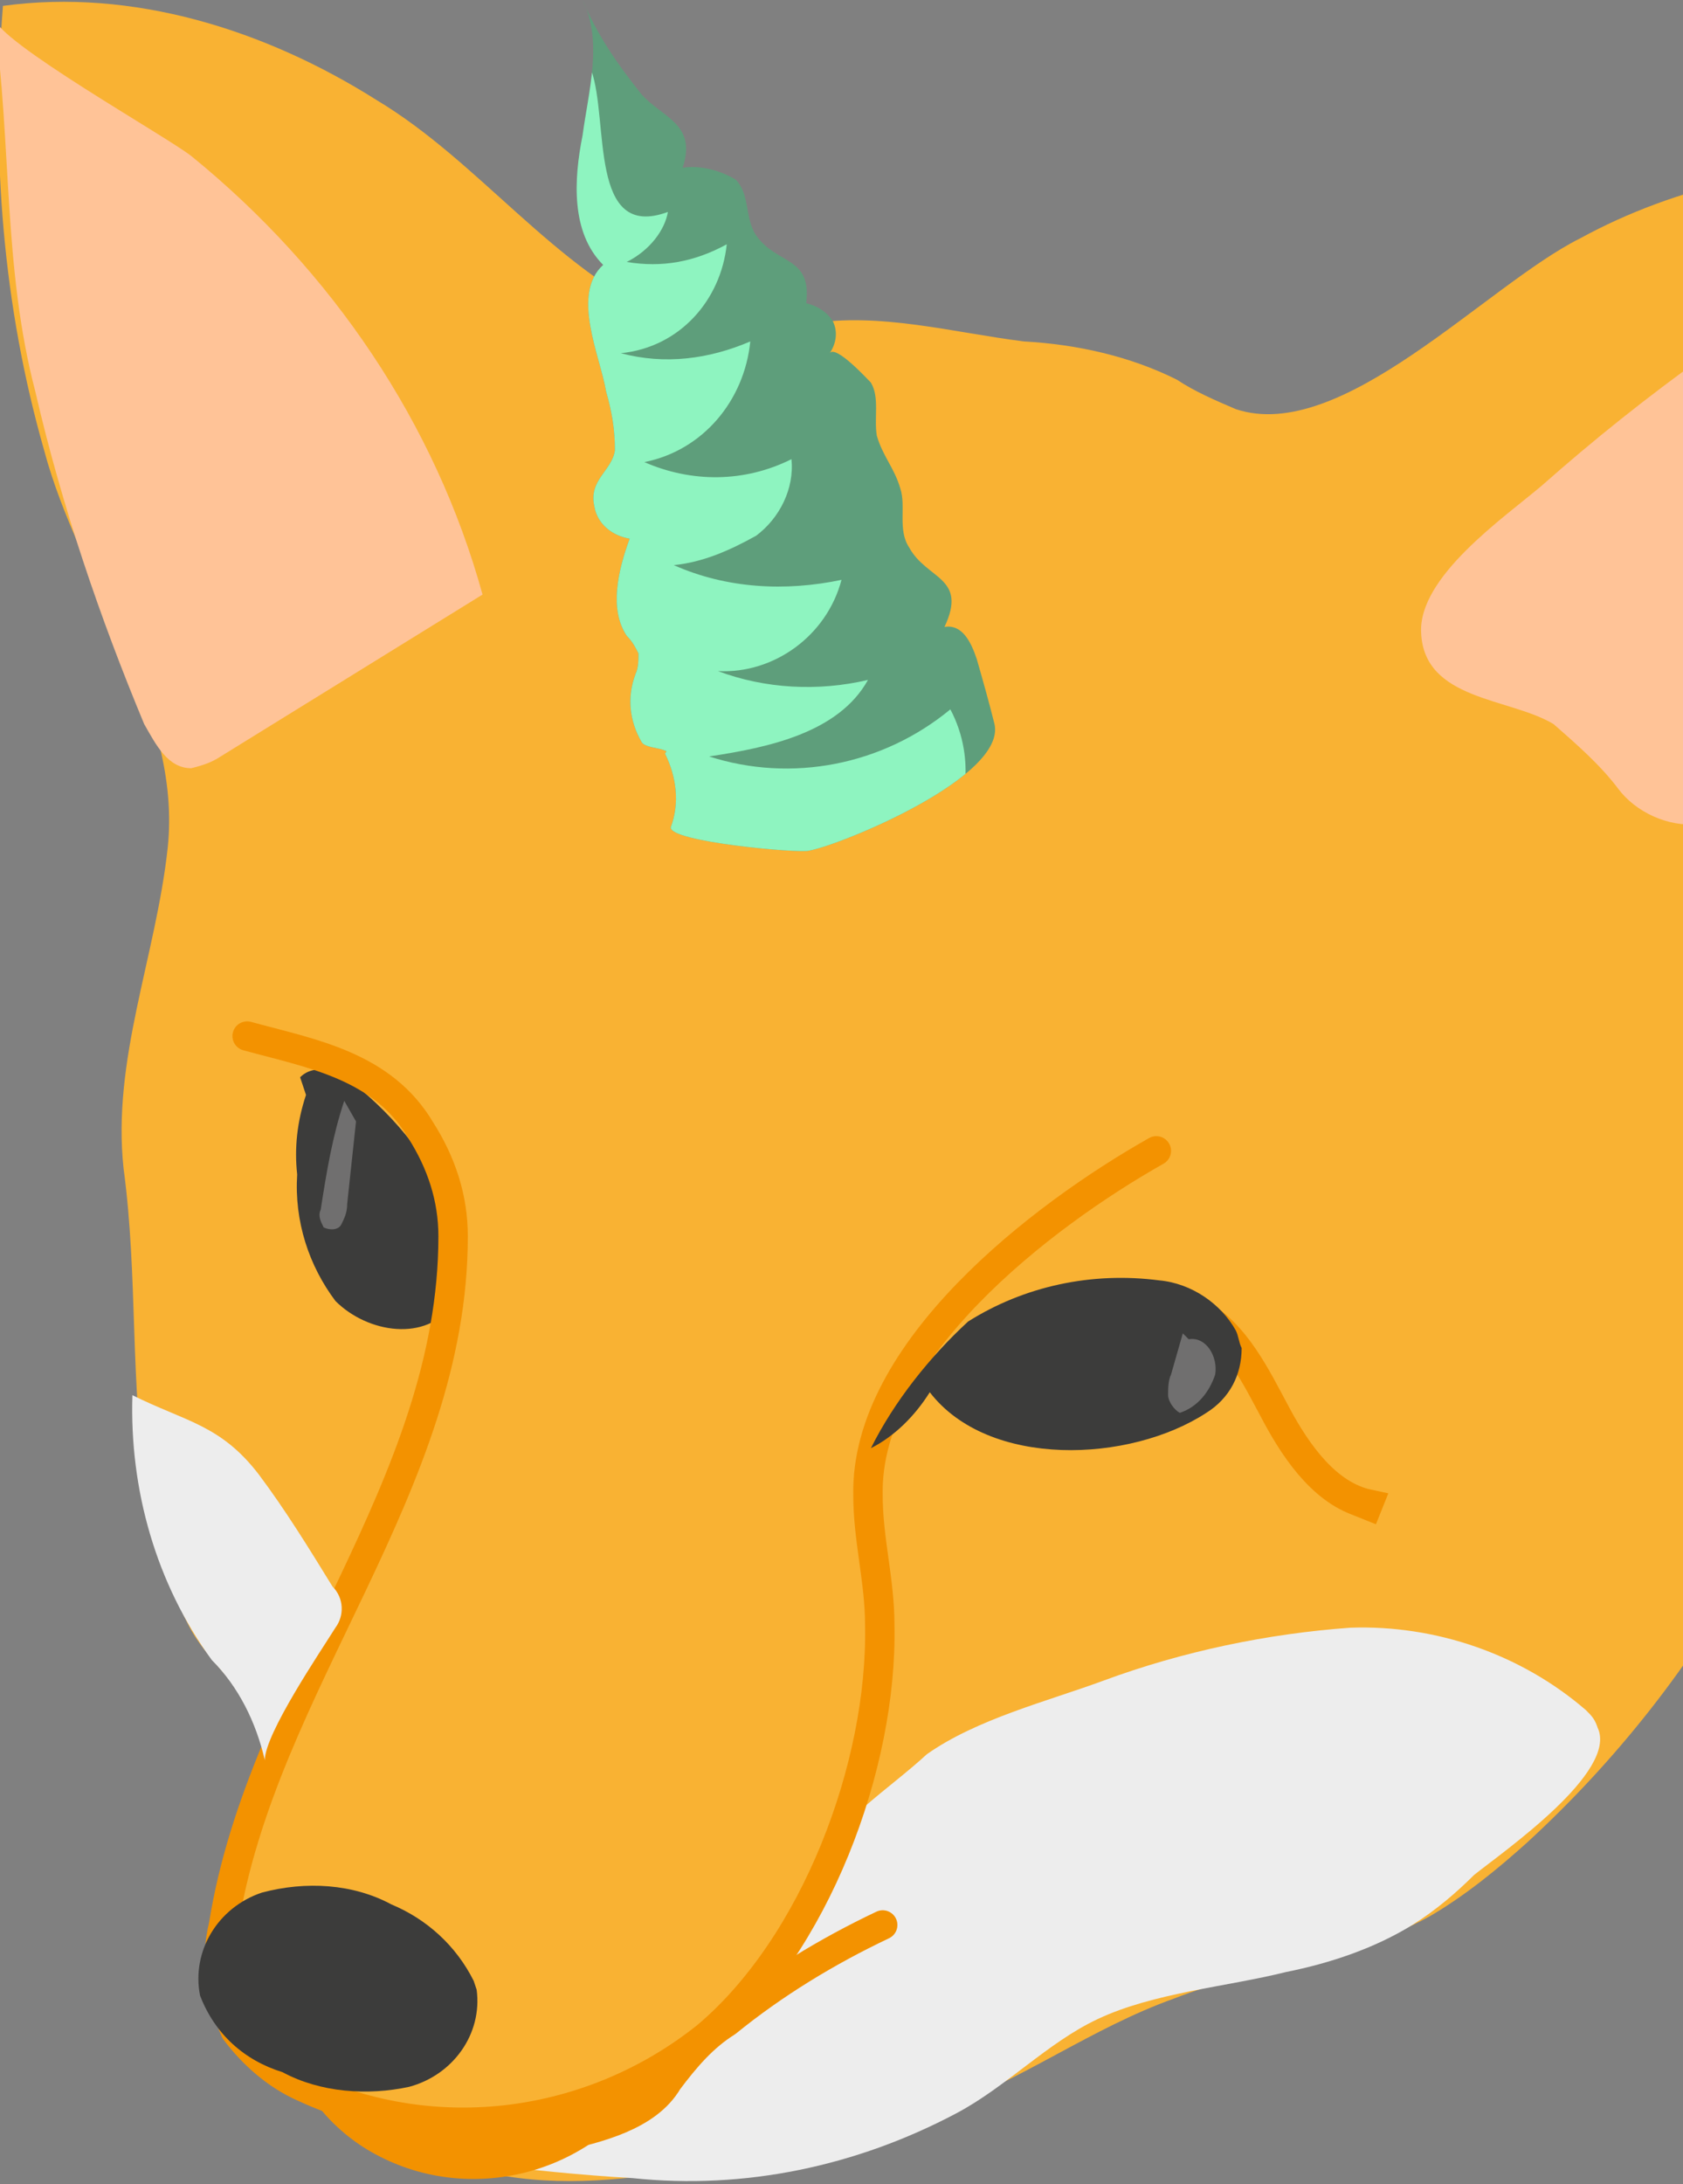 <?xml version="1.0" encoding="utf-8"?>
<!-- Generator: Adobe Illustrator 25.0.0, SVG Export Plug-In . SVG Version: 6.00 Build 0)  -->
<svg version="1.1" id="Layer_1" xmlns="http://www.w3.org/2000/svg" xmlns:xlink="http://www.w3.org/1999/xlink" x="0px" y="0px"
	 viewBox="0 0 57.2 74.2" style="enable-background:new 0 0 57.2 74.2;" xml:space="preserve">
<rect x="0" y="0" width="57.2" height="74.2" fill="#808080" stroke="none"/>
<style type="text/css">
	.st0{fill:#F9B233;}
	.st1{fill:#EDEDED;}
	.st2{fill:#F39200;}
	.st3{fill:#3C3C3B;}
	.st4{fill:none;stroke:#F39200;stroke-linecap:round;stroke-linejoin:round;}
	.st5{fill:#FFC397;}
	.st6{fill:none;stroke:#F39200;stroke-miterlimit:10;}
	.st7{fill:#706F6F;}
	.st8{fill:#5E9E7B;}
	.st9{clip-path:url(#SVGID_2_);}
	.st10{fill:#8EF4C0;}
</style>
<g id="Layer_4">
	<path class="st0" d="M7.9,64.2c-0.5,3.2,2.2,6.3,4.7,7.9c4.4,3,9,2,13.9,1c1.8-0.3,3.6-0.8,5.4-1.4c2.8-1,5.2-2.8,8-3.8
		c2.8-1.1,6-1.3,8.7-2.8c1.2-0.7,2.3-1.6,3.3-2.5c6.1-5.6,10.2-13,11.6-21.2c1-6,0.7-12.4,0.3-18.5c-0.1-2.1,0.9-3.5,1.5-5.6
		c0.5-2.1,0.8-4.2,0.9-6.3c0.2-1.5,0-3-0.4-4.5c-0.1-0.3-0.2-0.5-0.4-0.7c-0.2-0.1-0.4-0.2-0.7-0.2C60.8,5.5,57,6.3,53.7,8.1
		c-3.2,1.6-8.1,7-11.7,5.8c-0.7-0.3-1.4-0.6-2-1c-1.6-0.8-3.4-1.2-5.2-1.3c-2.4-0.3-4.9-1-7.3-0.6c-1.9,0.3-2.9,0.7-4.9-0.2
		c-3.8-1.7-6.3-5.3-9.8-7.4C9,1,4.5-0.4,0.1,0.2c-0.4,5.1,0,10.2,1.4,15.1c1.2,4.5,4.7,8.8,4.2,13.5c-0.4,3.7-1.9,7.2-1.5,10.9
		c0.5,3.7,0.2,7.3,0.8,11c0.2,1.6,0.7,3.1,1.4,4.5c0.7,1.4,2.3,2.4,2.6,4C9.3,60.8,8.2,62.6,7.9,64.2z"/>
	<path class="st1" d="M37.5,57.1c2.7-1,5.6-1.6,8.4-1.8c2.9-0.1,5.8,0.9,8,2.8c0.2,0.2,0.3,0.3,0.4,0.6c0.7,1.5-3.2,4.2-4.2,5
		c-0.6,0.6-1.3,1.2-2.1,1.7c-1.3,0.8-2.8,1.3-4.3,1.6c-2,0.5-4.5,0.7-6.4,1.6c-1.7,0.8-3.1,2.3-4.8,3.2c-3.4,1.8-7.2,2.6-11,2.2
		c-1.8-0.1-3.6-0.3-5.4-0.5c0.6,0.1,2.5-1.6,3.1-1.9c1.1-0.6,2.3-1.1,3.4-1.8c2.6-1.4,3.9-3.7,5.1-6.4c0.7-1.5,2.5-2.6,3.8-3.8
		C33.2,58.4,35.6,57.8,37.5,57.1z"/>
	<path class="st2" d="M22.2,70.6c-2,3.3-6.3,4.4-9.6,2.5c-0.7-0.4-1.4-1-1.9-1.7c2.4,0.5,4.8,0.6,7.2,0.3c0.6-0.1,1.2-0.3,1.8-0.4
		C20.4,71.1,21.4,70.9,22.2,70.6z"/>
	<path class="st3" d="M10.2,36.6c0.5-0.5,1.3-0.2,1.8,0.2c1.5,1.2,2.7,2.7,3.4,4.5c0.5,1,0.5,2.1,0,3c-0.9,1.3-2.9,1-4-0.1
		c-0.9-1.2-1.4-2.7-1.3-4.3c-0.1-0.9,0-1.8,0.3-2.7"/>
	<path class="st4" d="M39.3,39.1c-3.9,2.2-9.9,6.8-9.8,11.7c0,1.5,0.4,2.9,0.4,4.4c0.1,4.8-2.2,10.9-5.9,14
		c-3.9,3.1-9.2,3.8-13.7,1.7C9.4,70.5,8.6,69.8,8,69c-0.5-1.1-0.7-2.4-0.4-3.6c1.3-8.2,7.8-14.9,7.8-23.4c0-1.3-0.4-2.5-1.1-3.6
		c-1.3-2.2-3.7-2.6-5.9-3.2"/>
	<path class="st3" d="M16.1,67.3c-0.6-1.2-1.6-2.1-2.8-2.6c-1.3-0.7-2.9-0.8-4.4-0.4c-1.5,0.5-2.4,2-2.1,3.5
		c0.5,1.3,1.5,2.2,2.8,2.6c1.3,0.7,2.9,0.8,4.3,0.5c1.5-0.4,2.5-1.8,2.3-3.3"/>
	<path class="st4" d="M19,72.6c1.3-0.3,3-0.7,3.7-1.9c0.6-0.8,1.2-1.5,2-2c1.6-1.3,3.4-2.4,5.3-3.3"/>
	<path class="st5" d="M16.4,20.2l-8.9,5.5c-0.3,0.2-0.6,0.3-1,0.4c-0.8,0-1.2-0.8-1.6-1.5C3.4,21,2.1,17.2,1.2,13.3
		C0.1,9.1,0.4,4.9-0.2,0.6c0.1,0.8,5.8,4,6.7,4.7C11.3,9.2,14.8,14.4,16.4,20.2z"/>
	<path class="st5" d="M64,8.2c0.4-0.3,0.9-0.4,1.3-0.3c0.5,0.2,0.6,0.8,0.7,1.3c0.6,4.2,0.1,8.4-1.3,12.4c-0.2,0.6-0.5,1.2-0.9,1.7
		c-0.8,0.8-2,1-2.9,1.7c-1.2,0.9-1.7,2.7-3.2,3c-1,0.1-2.1-0.4-2.7-1.2c-0.6-0.8-1.4-1.5-2.2-2.2c-1.5-0.9-4.4-0.8-4.5-3.1
		c-0.1-1.9,2.8-3.9,4.1-5C55.9,13.4,59.8,10.6,64,8.2z"/>
	<path class="st6" d="M40.7,44.6c1.3,0.7,2,2.2,2.7,3.5s1.7,2.7,3.1,3l-0.2,0.5"/>
	<path class="st3" d="M39.4,43.5c1.1,0.1,2.1,0.8,2.6,1.7c0.1,0.2,0.1,0.4,0.2,0.6c0,0.9-0.4,1.7-1.2,2.2c-2.6,1.7-7.4,1.9-9.4-0.7
		c-0.5,0.8-1.2,1.5-2,1.9c0.8-1.6,2-3.1,3.3-4.3C34.8,43.7,37.1,43.2,39.4,43.5z"/>
	<path class="st1" d="M11.3,53.9c0.4,0.4,0.4,1,0.1,1.4C10.9,56.1,9,58.9,9,59.8c-0.3-1.3-0.9-2.5-1.8-3.4c-1.9-2.6-2.8-5.8-2.7-9
		c1.8,0.9,3,1,4.3,2.7C9.7,51.3,10.5,52.6,11.3,53.9z"/>
	<path class="st7" d="M11.7,37.4c-0.4,1.2-0.6,2.4-0.8,3.7c-0.1,0.2,0,0.4,0.1,0.6c0.2,0.1,0.5,0.1,0.6-0.1c0.1-0.2,0.2-0.4,0.2-0.7
		l0.3-2.8"/>
	<path class="st7" d="M40.2,45.3l-0.4,1.4c-0.1,0.2-0.1,0.5-0.1,0.7c0,0.2,0.2,0.5,0.4,0.6c0.6-0.2,1-0.7,1.2-1.3
		c0.1-0.6-0.3-1.3-0.9-1.2"/>
	<path class="st8" d="M22.6,25.5c-0.2-0.1-0.7-0.1-0.8-0.3c-0.4-0.7-0.5-1.5-0.2-2.3c0.1-0.2,0.1-0.5,0.1-0.7
		c-0.1-0.2-0.2-0.4-0.4-0.6c-0.6-0.9-0.3-2.2,0.1-3.3c-0.6-0.1-1.1-0.5-1.2-1.1c-0.2-0.9,0.6-1.2,0.7-1.9c0-0.7-0.1-1.3-0.3-2
		c-0.2-1.2-1.2-3.3-0.1-4.3c-1.1-1.1-1-2.9-0.7-4.4C20,3.1,20.5,1.4,19.8,0c0.5,1.2,1.2,2.2,2,3.2c0.7,0.8,1.9,1,1.4,2.5
		c0.6-0.1,1.3,0.1,1.8,0.4c0.5,0.5,0.3,1.3,0.7,1.9c0.7,1,1.9,0.7,1.7,2.3c0.4,0.1,0.7,0.3,0.9,0.6c0.2,0.4,0.1,0.8-0.1,1.1
		c0.2-0.3,1.3,0.9,1.4,1c0.3,0.5,0.1,1.2,0.2,1.8c0.2,0.7,0.6,1.1,0.8,1.8c0.2,0.6-0.1,1.4,0.3,2c0.6,1.1,2,1,1.2,2.7
		c0.6-0.1,0.9,0.5,1.1,1.1c0.2,0.7,0.4,1.4,0.6,2.2c0.4,1.8-5.2,4.1-6.3,4.3c-0.3,0.1-4.8-0.3-4.7-0.8c0.3-0.8,0.2-1.7-0.2-2.5
		C22.7,25.5,22.6,25.5,22.6,25.5z"/>
	<g>
		<defs>
			<path id="SVGID_1_" d="M22.6,25.5c-0.2-0.1-0.7-0.1-0.8-0.3c-0.4-0.7-0.5-1.5-0.2-2.3c0.1-0.2,0.1-0.5,0.1-0.7
				c-0.1-0.2-0.2-0.4-0.4-0.6c-0.6-0.9-0.3-2.2,0.1-3.3c-0.6-0.1-1.1-0.5-1.2-1.1c-0.2-0.9,0.6-1.2,0.7-1.9c0-0.7-0.1-1.3-0.3-2
				c-0.2-1.2-1.2-3.3-0.1-4.3c-1.1-1.1-1-2.9-0.7-4.4C20,3.1,20.5,1.4,19.8,0c0.5,1.2,1.2,2.2,2,3.2c0.7,0.8,1.9,1,1.4,2.5
				c0.6-0.1,1.3,0.1,1.8,0.4c0.5,0.5,0.3,1.3,0.7,1.9c0.7,1,1.9,0.7,1.7,2.3c0.4,0.1,0.7,0.3,0.9,0.6c0.2,0.4,0.1,0.8-0.1,1.1
				c0.2-0.3,1.3,0.9,1.4,1c0.3,0.5,0.1,1.2,0.2,1.8c0.2,0.7,0.6,1.1,0.8,1.8c0.2,0.6-0.1,1.4,0.3,2c0.6,1.1,2,1,1.2,2.7
				c0.6-0.1,0.9,0.5,1.1,1.1c0.2,0.7,0.4,1.4,0.6,2.2c0.4,1.8-5.2,4.1-6.3,4.3c-0.3,0.1-4.8-0.3-4.7-0.8c0.3-0.8,0.2-1.7-0.2-2.5
				C22.7,25.5,22.6,25.5,22.6,25.5z"/>
		</defs>
		<clipPath id="SVGID_2_">
			<use xlink:href="#SVGID_1_"  style="overflow:visible;"/>
		</clipPath>
		<g class="st9">
			<path class="st10" d="M21.3,8.9c1.2,0.2,2.3,0,3.4-0.6c-0.2,1.9-1.6,3.5-3.6,3.7c1.5,0.4,3,0.2,4.4-0.4c-0.2,2-1.6,3.7-3.6,4.1
				c1.6,0.7,3.4,0.7,5-0.1c0.1,1-0.4,2-1.2,2.6c-0.9,0.5-1.8,0.9-2.8,1c1.8,0.8,3.8,0.9,5.7,0.5c-0.5,1.9-2.3,3.2-4.2,3.1
				c1.6,0.6,3.4,0.7,5.1,0.3c-1,1.8-3.4,2.3-5.4,2.6c2.8,0.9,5.9,0.3,8.2-1.6c0.9,1.7,0.6,3.8-0.7,5.1c-1.4,1.3-3.1,2.2-4.9,2.5
				c-2.4,0.6-5.2,0.8-7.1-0.8c-1.8-1.5-2.2-4-2.1-6.3c0.1-3.7,1.2-7.4,0.3-11c-0.5-1.9-1-3.7-0.2-5.5c1-1.8,1.9-3.7,2.5-5.7
				c0.6,1.7-0.1,5.8,2.6,4.8C22.6,7.8,22.1,8.5,21.3,8.9z"/>
		</g>
	</g>
</g>
</svg>
